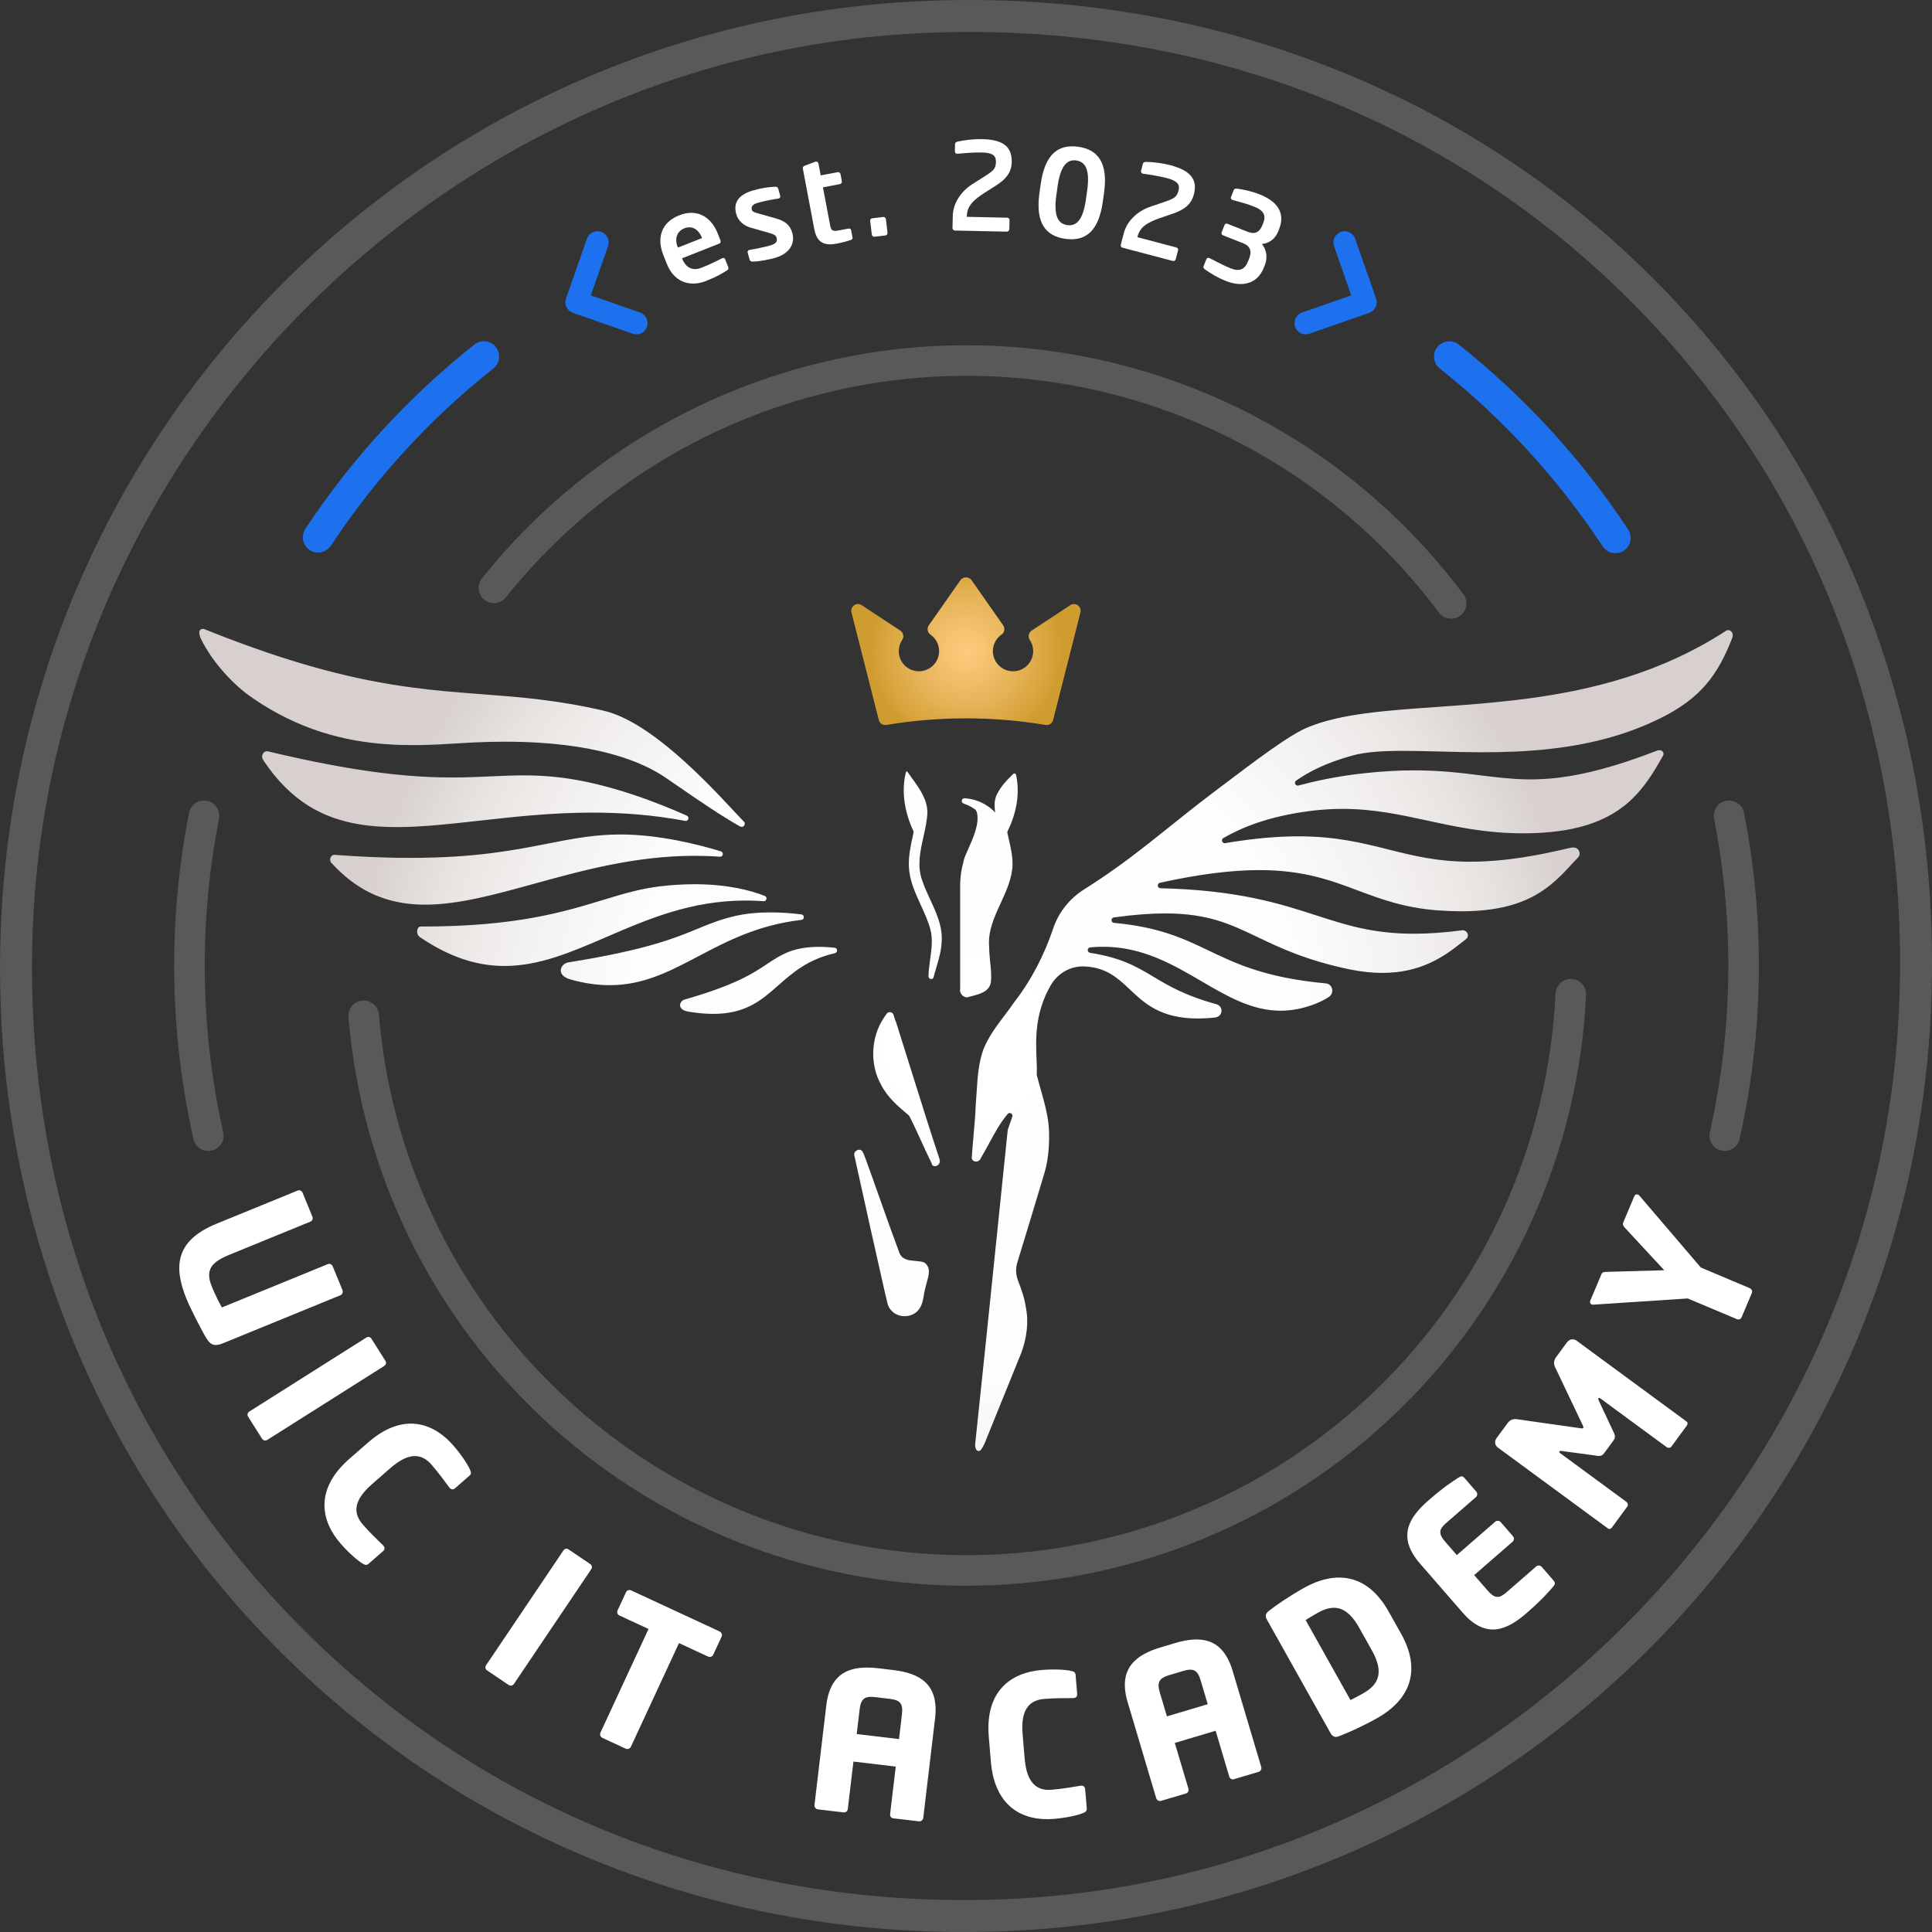 <svg width="88" height="88" viewBox="0 0 88 88" fill="none" xmlns="http://www.w3.org/2000/svg">
<rect x="0" y="0" width="88" height="88" fill="#333333" stroke="none"/>
<path d="M43.907 88C38.21 88 32.696 86.96 27.491 84.898C21.939 82.701 16.986 79.448 12.769 75.232C8.552 71.016 5.301 66.063 3.103 60.511C0.826 54.757 -0.207 48.626 0.036 42.289C0.457 31.286 4.962 20.907 12.717 13.065C20.468 5.229 30.784 0.61 41.765 0.061C48.249 -0.263 54.506 0.719 60.363 2.98C66.016 5.162 71.044 8.43 75.308 12.693C79.571 16.956 82.839 21.984 85.021 27.637C87.282 33.495 88.263 39.753 87.94 46.236C87.39 57.218 82.772 67.534 74.936 75.284C67.094 83.04 56.716 87.544 45.713 87.965C45.109 87.988 44.506 88 43.906 88H43.907ZM44.177 1.456C43.401 1.456 42.622 1.475 41.838 1.515C20.049 2.605 2.326 20.539 1.491 42.344C1.026 54.487 5.396 65.802 13.799 74.204C21.795 82.2 32.43 86.545 43.905 86.545C44.488 86.545 45.071 86.534 45.658 86.511C67.463 85.675 85.397 67.952 86.487 46.163C87.108 33.736 82.773 22.215 74.28 13.721C66.321 5.764 55.705 1.456 44.177 1.456Z" fill="white" fill-opacity="0.19"/>
<path d="M33.899 37.6C33.874 37.642 33.825 37.661 33.778 37.661C33.756 37.661 33.734 37.656 33.715 37.649C32.785 37.117 31.903 36.511 30.943 35.851C30.729 35.704 30.512 35.555 30.29 35.403C29.256 34.708 27.151 33.783 23 33.783C22.536 33.783 22.047 33.795 21.53 33.82C21.315 33.831 21.091 33.844 20.858 33.859C20.311 33.892 19.715 33.928 19.08 33.937C18.986 33.937 18.89 33.939 18.794 33.939C18.636 33.939 18.476 33.937 18.313 33.932C18.063 33.926 17.808 33.913 17.548 33.894C15.703 33.757 13.632 33.255 11.523 31.807C10.593 31.181 9.651 30.113 9.162 29.119C9.112 29.033 9.089 28.923 9.076 28.813C9.066 28.72 9.151 28.644 9.243 28.644C9.261 28.644 9.279 28.647 9.296 28.652C13.443 30.322 16.297 30.98 18.694 31.304C18.954 31.339 19.208 31.371 19.458 31.399C19.717 31.428 19.972 31.455 20.223 31.479C20.805 31.533 21.369 31.576 21.929 31.619C23.675 31.751 25.383 31.881 27.5 32.372C29.632 32.871 32.205 35.631 33.426 36.941C33.614 37.142 33.769 37.309 33.886 37.428C33.935 37.465 33.935 37.539 33.899 37.6ZM78.72 28.701C78.688 28.701 78.656 28.709 78.626 28.726C75.7 30.634 72.567 31.419 69.621 31.814C69.364 31.848 69.109 31.88 68.857 31.908C68.599 31.938 68.344 31.964 68.09 31.989C67.174 32.079 66.285 32.142 65.435 32.202C63.109 32.365 61.073 32.509 59.59 33.12C58.739 33.464 57.273 34.574 55.379 36.009L55.174 36.164C54.47 36.699 53.854 37.191 53.266 37.663C52.041 38.643 50.932 39.531 49.386 40.509C48.726 40.913 48.212 41.564 47.967 42.301C47.563 43.503 46.977 44.645 46.194 45.651C46.054 45.856 45.903 46.057 45.751 46.259C45.383 46.746 45.011 47.239 44.787 47.812C44.678 48.121 44.613 48.437 44.57 48.757C44.527 49.077 44.507 49.402 44.486 49.725C44.473 49.915 44.461 50.103 44.445 50.29C44.43 50.77 44.386 51.251 44.343 51.731C44.312 52.073 44.281 52.416 44.261 52.758C44.29 52.862 44.37 52.909 44.453 52.909C44.547 52.909 44.645 52.849 44.677 52.745C44.813 52.521 44.938 52.29 45.062 52.059C45.31 51.603 45.556 51.145 45.895 50.743C45.921 50.711 45.955 50.698 45.988 50.698C46.066 50.698 46.141 50.773 46.109 50.866L45.904 51.455C45.902 51.465 45.9 51.474 45.899 51.484C45.738 53.035 45.579 54.586 45.42 56.138C45.094 59.307 44.768 62.476 44.432 65.645C44.411 65.786 44.389 66.062 44.563 66.09C44.568 66.09 44.574 66.09 44.58 66.09C44.617 66.09 44.653 66.073 44.676 66.044C44.79 65.896 44.858 65.724 44.926 65.553C44.944 65.505 44.963 65.458 44.982 65.412C45.496 64.135 46.01 62.871 46.524 61.607C46.769 60.931 46.867 60.207 46.719 59.508C46.661 59.108 46.525 58.743 46.384 58.368C46.377 58.351 46.371 58.334 46.365 58.317C46.267 58.06 46.255 57.765 46.341 57.495C46.744 56.183 47.135 54.883 47.526 53.583V53.58C47.735 52.954 47.796 52.279 47.785 51.628C47.78 51.282 47.732 50.945 47.661 50.614C47.59 50.282 47.497 49.956 47.405 49.63C47.343 49.411 47.282 49.192 47.226 48.971C47.223 48.959 47.221 48.947 47.222 48.934C47.235 48.738 47.225 48.504 47.214 48.241C47.177 47.364 47.126 46.158 47.846 44.903C48.153 44.357 48.711 44.018 49.323 44.018C49.344 44.018 49.365 44.018 49.386 44.019C50.391 44.061 50.913 44.55 51.469 45.074C52.142 45.708 52.869 46.391 54.568 46.391C54.8 46.391 55.05 46.378 55.32 46.351C55.712 46.315 55.749 45.835 55.394 45.737C53.98 45.351 53.231 44.903 52.544 44.493C51.779 44.036 51.093 43.626 49.652 43.4C49.506 43.377 49.512 43.165 49.658 43.151C49.858 43.132 50.051 43.123 50.24 43.123C52.04 43.123 53.42 43.931 54.727 44.695C55.904 45.382 57.021 46.036 58.331 46.036C58.825 46.036 59.346 45.943 59.908 45.725C60.116 45.639 60.337 45.541 60.532 45.406C60.789 45.234 60.703 44.829 60.398 44.792H60.386C57.647 44.537 56.321 43.903 55.059 43.3C53.909 42.75 52.81 42.226 50.744 42.036C50.595 42.022 50.59 41.807 50.737 41.787C51.652 41.66 52.416 41.605 53.075 41.605C55.023 41.605 56.042 42.092 57.281 42.684C58.309 43.175 59.488 43.738 61.474 44.154C62.022 44.266 62.517 44.314 62.965 44.314C64.681 44.314 65.724 43.603 66.49 43C66.53 42.966 66.574 42.932 66.621 42.897C66.674 42.855 66.731 42.814 66.784 42.767C66.947 42.626 66.831 42.372 66.628 42.372C66.619 42.372 66.61 42.373 66.6 42.374C65.768 42.483 65.046 42.53 64.401 42.53C62.538 42.53 61.32 42.137 59.943 41.691C58.283 41.155 56.391 40.544 52.858 40.458C52.71 40.454 52.69 40.241 52.834 40.209C54.72 39.793 56.175 39.632 57.361 39.632C59.375 39.632 60.611 40.096 61.852 40.561C62.905 40.955 63.961 41.351 65.499 41.467C65.88 41.495 66.235 41.508 66.567 41.508C68.628 41.508 69.777 40.984 70.609 40.315C70.847 40.124 71.059 39.921 71.259 39.716C71.391 39.578 71.519 39.441 71.645 39.303L71.677 39.269C71.708 39.232 71.744 39.195 71.782 39.158C71.818 39.122 71.855 39.085 71.885 39.048C71.886 39.047 71.887 39.045 71.888 39.044C71.996 38.922 71.956 38.721 71.816 38.641C71.786 38.623 71.752 38.611 71.713 38.607C71.695 38.604 71.677 38.603 71.659 38.603C71.576 38.603 71.488 38.623 71.408 38.643C71.301 38.669 71.195 38.693 71.091 38.717C70.846 38.773 70.608 38.824 70.379 38.871C69.017 39.144 67.917 39.25 66.978 39.25C65.455 39.25 64.353 38.972 63.229 38.69C62.057 38.395 60.86 38.094 59.133 38.094C58.205 38.094 57.122 38.181 55.807 38.404C55.8 38.405 55.791 38.406 55.783 38.406C55.661 38.406 55.609 38.237 55.724 38.171C56.508 37.721 57.728 37.186 59.688 36.937C60.202 36.871 60.687 36.843 61.15 36.843C62.554 36.843 63.759 37.104 65.002 37.373C66.323 37.66 67.687 37.956 69.376 37.956C69.572 37.956 69.772 37.952 69.976 37.944C70.047 37.941 70.117 37.937 70.186 37.933C70.443 37.918 70.687 37.895 70.918 37.866C71.171 37.835 71.411 37.794 71.636 37.746C74.145 37.214 74.983 35.758 75.75 34.422C75.806 34.332 75.76 34.171 75.576 34.171C75.557 34.171 75.538 34.173 75.517 34.175C73.601 34.919 72.19 35.276 71.02 35.419C70.761 35.451 70.515 35.472 70.276 35.484C70.084 35.495 69.896 35.5 69.713 35.5C69.648 35.5 69.583 35.499 69.519 35.498C68.793 35.485 68.127 35.401 67.422 35.314C66.545 35.205 65.608 35.089 64.414 35.089C63.748 35.089 63.004 35.125 62.146 35.219C60.847 35.359 59.785 35.605 59.144 35.779C59.131 35.783 59.12 35.784 59.108 35.784C58.994 35.784 58.933 35.628 59.039 35.555C59.608 35.16 60.348 34.764 61.571 34.421C62.19 34.247 62.986 34.2 63.908 34.2C64.414 34.2 64.958 34.215 65.532 34.229C66.173 34.245 66.851 34.264 67.555 34.264C68.048 34.264 68.555 34.255 69.069 34.231C69.32 34.22 69.573 34.205 69.828 34.184C70.077 34.166 70.328 34.143 70.58 34.114C72.255 33.929 73.979 33.531 75.627 32.715C77.463 31.807 78.233 30.752 78.882 29.106C78.992 28.874 78.863 28.701 78.719 28.701H78.72ZM31.283 37.152C30.03 36.59 27.739 35.681 25.531 35.415C24.928 35.342 24.389 35.317 23.866 35.317C23.372 35.317 22.892 35.339 22.391 35.361C21.838 35.387 21.257 35.413 20.596 35.413C19.996 35.413 19.331 35.392 18.563 35.327C18.329 35.308 18.086 35.284 17.832 35.257C17.597 35.23 17.351 35.2 17.096 35.167C15.776 34.989 14.187 34.697 12.209 34.224C12.191 34.22 12.174 34.218 12.158 34.218C11.988 34.218 11.876 34.435 11.976 34.593C11.982 34.605 11.988 34.614 11.994 34.623C12 34.633 12.007 34.642 12.012 34.654C13.247 36.497 14.714 37.288 16.424 37.556C16.663 37.594 16.907 37.622 17.155 37.641C17.394 37.658 17.637 37.668 17.885 37.671C17.943 37.673 18.002 37.673 18.061 37.673C19.222 37.673 20.48 37.533 21.834 37.382C23.417 37.204 25.133 37.013 26.985 37.013C28.322 37.013 29.729 37.112 31.209 37.39C31.218 37.392 31.227 37.392 31.235 37.392C31.362 37.392 31.41 37.21 31.283 37.152ZM32.835 38.777C31.745 38.445 29.983 38.009 28.243 38.009C28.105 38.009 27.968 38.012 27.83 38.017C26.806 38.061 25.925 38.234 24.938 38.428C23.413 38.727 21.638 39.075 18.696 39.075C18.345 39.075 17.977 39.071 17.59 39.059C17.356 39.053 17.113 39.044 16.864 39.033C16.625 39.023 16.38 39.011 16.127 38.996C15.841 38.98 15.546 38.961 15.242 38.938C15.237 38.938 15.233 38.937 15.228 38.937C15.054 38.937 14.976 39.174 15.095 39.306C15.112 39.315 15.123 39.329 15.132 39.341C15.136 39.346 15.14 39.352 15.144 39.355C15.408 39.64 15.678 39.886 15.952 40.097C16.175 40.269 16.402 40.418 16.632 40.545C16.858 40.671 17.087 40.776 17.321 40.862C17.973 41.105 18.654 41.206 19.364 41.206C20.877 41.206 22.526 40.752 24.333 40.253C26.524 39.649 28.948 38.981 31.643 38.981C32.02 38.981 32.402 38.993 32.789 39.022C32.793 39.022 32.797 39.023 32.8 39.023C32.94 39.023 32.975 38.819 32.835 38.777ZM34.833 40.807C34.221 40.566 33.164 40.275 31.638 40.275C31.154 40.275 30.625 40.304 30.046 40.373C29.134 40.484 28.339 40.727 27.442 41C25.667 41.54 23.494 42.202 19.236 42.202H19.158C18.987 42.202 18.949 42.522 19.072 42.632L19.121 42.681C20.534 43.641 21.788 43.999 22.978 43.999C24.568 43.999 26.042 43.361 27.629 42.676C29.473 41.879 31.468 41.018 33.965 41.018C34.23 41.018 34.5 41.028 34.777 41.049H34.788C34.922 41.049 34.964 40.858 34.833 40.807ZM36.503 41.651C36.1 41.6 35.611 41.558 35.092 41.558C34.574 41.558 33.983 41.604 33.446 41.732C32.784 41.889 32.315 42.082 31.782 42.301C30.732 42.734 29.433 43.269 25.91 43.831C25.531 43.88 25.286 44.42 25.996 44.616C26.642 44.796 27.227 44.874 27.769 44.874C29.307 44.874 30.498 44.247 31.8 43.562C33.103 42.875 34.518 42.131 36.503 41.9C36.65 41.883 36.651 41.67 36.503 41.651ZM38.018 43.168C37.807 43.146 37.566 43.128 37.313 43.128C36.869 43.128 36.385 43.18 35.954 43.344C35.532 43.512 35.252 43.7 34.933 43.912C34.3 44.335 33.519 44.858 31.183 45.528C30.938 45.601 30.816 45.994 31.366 46.081C31.785 46.149 32.155 46.181 32.487 46.181C33.976 46.181 34.689 45.553 35.453 44.88C36.103 44.307 36.791 43.7 38.029 43.416C38.169 43.384 38.159 43.184 38.018 43.168ZM42.374 40.983C42.241 40.696 42.107 40.409 42.01 40.116C41.764 39.448 41.913 38.781 42.062 38.115C42.143 37.751 42.224 37.386 42.242 37.022C42.242 36.417 41.891 35.932 41.554 35.465C41.489 35.374 41.423 35.284 41.361 35.194C41.332 35.154 41.315 35.132 41.3 35.132C41.283 35.132 41.27 35.16 41.251 35.219C41.047 36.101 41.221 37.031 41.6 37.845C41.611 37.869 41.615 37.896 41.609 37.923C41.598 37.978 41.586 38.034 41.574 38.089C41.476 38.548 41.377 39.008 41.398 39.477C41.428 40.105 41.684 40.664 41.941 41.224C42.106 41.585 42.272 41.945 42.376 42.325C42.495 42.782 42.431 43.237 42.367 43.698C42.332 43.955 42.295 44.212 42.291 44.473C42.291 44.541 42.345 44.594 42.411 44.594C42.427 44.594 42.444 44.591 42.463 44.583C42.499 44.571 42.511 44.546 42.524 44.51C42.562 44.36 42.605 44.212 42.65 44.062C42.761 43.687 42.873 43.31 42.89 42.914C42.896 42.853 42.897 42.793 42.897 42.733C42.897 42.111 42.635 41.546 42.374 40.983ZM45.885 37.937C45.879 37.909 45.883 37.881 45.895 37.855C46.286 37.078 46.472 36.149 46.279 35.292C46.272 35.253 46.239 35.23 46.205 35.23C46.184 35.23 46.163 35.238 46.145 35.256L46.103 35.298C45.838 35.562 45.587 35.814 45.39 36.218C45.388 36.223 45.385 36.227 45.383 36.233C45.274 36.516 45.298 36.74 45.323 36.977V36.98C45.324 36.988 45.325 36.997 45.326 37.005C45.099 36.762 44.662 36.422 43.968 36.36C43.96 36.359 43.951 36.359 43.943 36.358C43.939 36.358 43.935 36.357 43.931 36.357C43.792 36.357 43.759 36.559 43.896 36.603C44.068 36.658 44.245 36.744 44.416 36.87C44.427 36.879 44.438 36.889 44.446 36.902C44.474 36.943 44.494 36.988 44.505 37.035C44.607 37.543 44.326 38.169 44.107 38.66C44.013 38.871 43.93 39.055 43.893 39.195C43.89 39.21 43.889 39.22 43.889 39.228L43.883 39.264C43.79 39.575 43.747 39.906 43.735 40.227V45.012C43.735 45.021 43.733 45.029 43.731 45.038C43.691 45.222 43.856 45.427 44.039 45.427C44.072 45.427 44.105 45.42 44.139 45.406C44.187 45.391 44.239 45.378 44.292 45.364C44.647 45.269 45.055 45.161 45.13 44.755C45.166 44.442 45.133 44.124 45.1 43.808C45.079 43.592 45.057 43.377 45.056 43.163V43.157C44.986 42.427 45.283 41.781 45.582 41.134C45.844 40.562 46.109 39.987 46.12 39.355C46.12 38.964 46.032 38.581 45.946 38.211C45.925 38.119 45.904 38.027 45.885 37.937ZM42.101 57.507C42.089 57.499 42.076 57.493 42.063 57.489C41.952 57.457 41.827 57.446 41.7 57.435C41.391 57.409 41.077 57.382 40.957 57.041C40.654 56.23 40.364 55.414 40.076 54.6C39.854 53.972 39.632 53.346 39.404 52.721C39.387 52.689 39.375 52.652 39.36 52.614C39.316 52.495 39.27 52.368 39.139 52.368C39.119 52.368 39.097 52.37 39.074 52.377C38.926 52.439 38.878 52.537 38.926 52.683C39.391 54.795 39.856 56.894 40.333 58.992C40.353 59.056 40.368 59.124 40.383 59.193C40.422 59.378 40.463 59.571 40.614 59.704C40.762 59.869 40.983 59.95 41.205 59.95C41.461 59.95 41.718 59.842 41.862 59.631C41.933 59.536 41.979 59.429 42.012 59.317C42.045 59.205 42.065 59.087 42.085 58.968C42.107 58.839 42.13 58.709 42.169 58.587C42.182 58.52 42.203 58.448 42.223 58.374C42.31 58.064 42.406 57.717 42.101 57.507ZM42.793 52.794C42.356 51.474 41.94 50.142 41.524 48.814V48.812H41.523C41.288 48.057 41.052 47.304 40.813 46.555C40.812 46.55 40.81 46.545 40.807 46.541C40.775 46.475 40.754 46.403 40.732 46.329C40.722 46.295 40.712 46.262 40.701 46.228C40.673 46.144 40.602 46.101 40.53 46.101C40.474 46.101 40.42 46.126 40.383 46.179C40.358 46.21 40.337 46.244 40.315 46.277C40.295 46.309 40.274 46.342 40.251 46.372C40.249 46.374 40.247 46.377 40.245 46.38C39.66 47.275 39.613 48.487 40.138 49.419C40.424 49.983 40.909 50.394 41.376 50.79L41.41 50.819C41.609 51.204 41.791 51.602 41.971 51.998C42.122 52.329 42.272 52.657 42.432 52.979C42.435 52.987 42.439 52.995 42.441 53.004C42.463 53.093 42.513 53.117 42.575 53.117C42.589 53.117 42.605 53.116 42.621 53.114C42.768 53.089 42.842 52.93 42.793 52.794Z" fill="url(#paint0_radial_498_371)"/>
<path d="M32.755 11.099L31.064 11.766L31.071 11.782C31.19 12.083 31.455 12.391 31.953 12.195C32.331 12.046 32.677 11.873 32.887 11.766C32.892 11.764 32.897 11.763 32.903 11.76C32.954 11.739 33.006 11.749 33.026 11.801L33.162 12.143C33.194 12.226 33.194 12.268 33.106 12.321C32.793 12.517 32.602 12.622 32.135 12.807C31.616 13.011 30.769 13.022 30.365 12L30.213 11.616C29.894 10.807 30.144 10.12 30.938 9.807C31.736 9.491 32.388 9.864 32.693 10.637L32.808 10.928C32.841 11.01 32.828 11.07 32.755 11.099ZM31.968 10.822C31.808 10.417 31.494 10.272 31.172 10.399C30.85 10.527 30.707 10.847 30.869 11.257L30.877 11.278L31.977 10.844L31.968 10.823V10.822Z" fill="white"/>
<path d="M35.271 11.754C35.062 11.813 34.602 11.912 34.28 11.915C34.211 11.917 34.161 11.885 34.143 11.821L34.053 11.499C34.041 11.456 34.067 11.402 34.126 11.386C34.131 11.384 34.137 11.383 34.142 11.382C34.409 11.341 34.9 11.233 35.061 11.188C35.394 11.094 35.411 10.969 35.37 10.823C35.342 10.721 35.259 10.675 35.057 10.616L34.195 10.371C33.887 10.284 33.624 10.068 33.536 9.756C33.386 9.219 33.649 8.856 34.331 8.665C34.766 8.543 35.027 8.522 35.318 8.505C35.387 8.503 35.431 8.536 35.448 8.601L35.536 8.912C35.554 8.977 35.527 9.025 35.473 9.039C35.468 9.041 35.462 9.042 35.457 9.044C35.3 9.065 34.858 9.142 34.553 9.228C34.295 9.3 34.199 9.39 34.245 9.557C34.269 9.642 34.365 9.674 34.522 9.717L35.346 9.95C35.873 10.097 36.013 10.348 36.09 10.622C36.221 11.09 35.975 11.558 35.272 11.755L35.271 11.754Z" fill="white"/>
<path d="M38.745 10.932C38.617 10.979 38.342 11.054 38.112 11.097C37.569 11.2 37.21 11.074 37.09 10.438L36.568 7.676C36.557 7.616 36.599 7.568 36.657 7.546L37.15 7.362C37.156 7.361 37.161 7.36 37.167 7.359C37.216 7.35 37.27 7.397 37.28 7.451L37.382 7.989L38.155 7.843C38.215 7.831 38.275 7.872 38.285 7.932L38.346 8.256C38.357 8.316 38.317 8.375 38.257 8.386L37.484 8.532L37.819 10.302C37.861 10.521 37.966 10.541 38.202 10.496L38.635 10.415C38.706 10.401 38.755 10.42 38.766 10.476L38.83 10.816C38.84 10.87 38.814 10.909 38.745 10.934V10.932Z" fill="white"/>
<path d="M40.327 10.724L39.834 10.783C39.773 10.79 39.718 10.747 39.711 10.686L39.635 10.06C39.628 9.999 39.672 9.949 39.733 9.942L40.226 9.883C40.287 9.875 40.343 9.913 40.35 9.974L40.426 10.6C40.433 10.661 40.389 10.717 40.328 10.724H40.327Z" fill="white"/>
<path d="M45.363 8.454L44.853 8.777C44.321 9.118 44.048 9.39 44.038 9.853V9.876L45.873 9.915C45.934 9.916 45.984 9.957 45.982 10.018L45.973 10.442C45.972 10.503 45.92 10.552 45.859 10.551L43.495 10.501C43.434 10.5 43.384 10.448 43.385 10.387L43.397 9.841C43.41 9.228 43.806 8.695 44.276 8.397L44.836 8.041C45.272 7.765 45.357 7.678 45.364 7.371C45.37 7.07 45.183 6.955 44.72 6.945C44.39 6.937 43.938 6.973 43.603 7.005C43.599 7.005 43.595 7.005 43.592 7.005C43.531 7.004 43.493 6.952 43.494 6.891L43.501 6.556C43.502 6.501 43.553 6.468 43.609 6.453C43.901 6.381 44.37 6.329 44.733 6.337C45.709 6.358 46.099 6.695 46.083 7.387C46.073 7.85 45.827 8.157 45.363 8.454Z" fill="white"/>
<path d="M48.523 10.878C47.629 10.752 47.154 10.162 47.346 8.787L47.404 8.378C47.597 7.003 48.216 6.56 49.111 6.685C50.006 6.811 50.48 7.407 50.288 8.782L50.231 9.19C50.038 10.566 49.419 11.003 48.524 10.878H48.523ZM49.52 8.674C49.66 7.674 49.405 7.362 49.024 7.309C48.643 7.257 48.312 7.486 48.172 8.485L48.115 8.894C47.975 9.893 48.231 10.2 48.612 10.253C48.993 10.306 49.323 10.082 49.463 9.082L49.52 8.674H49.52Z" fill="white"/>
<path d="M53.426 9.731L52.855 9.926C52.258 10.132 51.928 10.334 51.81 10.781L51.804 10.803L53.579 11.271C53.638 11.287 53.677 11.338 53.661 11.397L53.553 11.807C53.537 11.866 53.475 11.902 53.416 11.886L51.129 11.282C51.07 11.267 51.035 11.205 51.05 11.146L51.189 10.617C51.346 10.024 51.856 9.6 52.383 9.421L53.01 9.206C53.498 9.04 53.602 8.976 53.681 8.679C53.758 8.388 53.602 8.232 53.155 8.113C52.837 8.03 52.388 7.957 52.055 7.91C52.052 7.909 52.048 7.908 52.044 7.907C51.985 7.892 51.96 7.832 51.976 7.773L52.062 7.449C52.076 7.396 52.133 7.376 52.191 7.374C52.491 7.372 52.96 7.433 53.311 7.525C54.255 7.774 54.553 8.193 54.377 8.862C54.258 9.31 53.946 9.551 53.426 9.731Z" fill="white"/>
<path d="M55.824 12.79C55.44 12.639 55.146 12.456 54.88 12.266C54.832 12.235 54.8 12.18 54.82 12.128L54.948 11.807C54.971 11.75 55.026 11.73 55.078 11.751C55.081 11.752 55.085 11.754 55.088 11.755C55.481 11.959 55.801 12.122 56.049 12.221C56.469 12.387 56.704 12.265 56.848 11.902L56.891 11.793C57 11.518 57.015 11.236 56.621 11.08L55.704 10.716C55.646 10.693 55.622 10.635 55.645 10.578L55.774 10.252C55.796 10.194 55.855 10.17 55.911 10.193L56.829 10.557C57.223 10.713 57.398 10.513 57.507 10.237L57.54 10.155C57.645 9.89 57.634 9.616 57.157 9.426C56.789 9.28 56.612 9.24 56.138 9.106C56.134 9.105 56.13 9.103 56.127 9.102C56.076 9.081 56.048 9.028 56.071 8.972L56.198 8.651C56.219 8.599 56.28 8.581 56.336 8.592C56.66 8.636 56.999 8.705 57.383 8.857C58.13 9.154 58.571 9.659 58.26 10.442L58.228 10.525C58.084 10.888 57.818 11.076 57.477 11.115C57.701 11.383 57.742 11.748 57.611 12.08L57.567 12.189C57.261 12.961 56.558 13.085 55.822 12.793L55.824 12.79Z" fill="white"/>
<path fill-rule="evenodd" clip-rule="evenodd" d="M27.383 10.56C27.649 10.653 27.789 10.944 27.696 11.21L26.913 13.453L29.156 14.237C29.422 14.33 29.562 14.621 29.469 14.887C29.376 15.153 29.085 15.293 28.819 15.2L26.094 14.248C25.828 14.155 25.688 13.864 25.781 13.598L26.733 10.873C26.826 10.607 27.117 10.467 27.383 10.56Z" fill="#1D71EE
"/>
<path fill-rule="evenodd" clip-rule="evenodd" d="M61.076 10.56C60.81 10.653 60.67 10.944 60.763 11.21L61.547 13.453L59.303 14.237C59.037 14.33 58.897 14.621 58.99 14.887C59.083 15.153 59.374 15.293 59.64 15.2L62.365 14.248C62.631 14.155 62.771 13.864 62.678 13.598L61.726 10.873C61.633 10.607 61.342 10.467 61.076 10.56Z" fill="#1D71EE"/>
<path d="M49.094 27.57C48.99 27.496 48.852 27.495 48.748 27.566L46.99 28.723C46.923 28.769 46.876 28.839 46.86 28.919C46.844 28.998 46.86 29.081 46.907 29.149C47.008 29.3 47.061 29.476 47.061 29.657C47.061 30.164 46.649 30.576 46.143 30.576C45.636 30.576 45.224 30.164 45.224 29.657C45.224 29.36 45.371 29.079 45.617 28.906C45.755 28.81 45.789 28.619 45.691 28.48L44.25 26.421C44.136 26.258 43.862 26.258 43.749 26.421L42.307 28.48C42.211 28.619 42.243 28.81 42.382 28.906C42.627 29.079 42.775 29.36 42.775 29.657C42.775 30.164 42.362 30.576 41.856 30.576C41.349 30.576 40.937 30.164 40.937 29.657C40.937 29.476 40.99 29.3 41.092 29.149C41.137 29.082 41.154 28.999 41.138 28.919C41.123 28.839 41.075 28.769 41.008 28.723L39.251 27.566C39.145 27.495 39.008 27.496 38.904 27.57C38.801 27.643 38.753 27.772 38.783 27.895L40.028 32.793C40.066 32.947 40.215 33.05 40.375 33.02C42.78 32.62 45.217 32.62 47.622 33.02C47.638 33.023 47.655 33.025 47.672 33.025C47.81 33.025 47.934 32.931 47.969 32.793L49.213 27.895C49.243 27.772 49.196 27.644 49.092 27.57H49.094Z" fill="url(#paint1_radial_498_371)"/>
<path fill-rule="evenodd" clip-rule="evenodd" d="M22.584 15.807C22.823 16.108 22.773 16.546 22.471 16.784C19.593 19.066 17.094 21.791 15.07 24.856C14.858 25.177 14.427 25.265 14.106 25.053C13.785 24.841 13.697 24.41 13.909 24.089C16.014 20.901 18.613 18.067 21.607 15.694C21.908 15.455 22.346 15.506 22.584 15.807Z" fill="#1D71EE"/>
<path fill-rule="evenodd" clip-rule="evenodd" d="M65.468 15.81C65.229 16.111 65.28 16.548 65.581 16.787C68.467 19.075 70.971 21.808 72.998 24.884C73.209 25.205 73.641 25.294 73.961 25.082C74.282 24.871 74.371 24.439 74.159 24.118C72.052 20.919 69.448 18.077 66.446 15.697C66.144 15.458 65.707 15.508 65.468 15.81Z" fill="#1D71EE"/>
<path fill-rule="evenodd" clip-rule="evenodd" d="M78.621 36.477C78.244 36.551 77.999 36.916 78.073 37.293C79 42.016 78.934 46.88 77.88 51.576C77.796 51.951 78.032 52.323 78.407 52.407C78.782 52.491 79.154 52.255 79.238 51.88C80.335 46.996 80.403 41.937 79.438 37.025C79.364 36.648 78.999 36.403 78.621 36.477Z" fill="white" fill-opacity="0.19"/>
<path fill-rule="evenodd" clip-rule="evenodd" d="M9.427 36.477C9.804 36.551 10.05 36.916 9.976 37.293C9.049 42.016 9.114 46.88 10.168 51.576C10.252 51.951 10.016 52.323 9.641 52.407C9.266 52.491 8.894 52.255 8.81 51.88C7.714 46.996 7.646 41.937 8.61 37.025C8.684 36.648 9.05 36.403 9.427 36.477Z" fill="white" fill-opacity="0.19"/>
<path fill-rule="evenodd" clip-rule="evenodd" d="M44.483 15.73C40.167 15.66 35.892 16.58 31.987 18.419C28.082 20.259 24.65 22.968 21.955 26.341C21.715 26.641 21.764 27.079 22.064 27.319C22.364 27.558 22.802 27.51 23.042 27.209C25.604 24.003 28.867 21.427 32.58 19.678C36.293 17.93 40.357 17.055 44.461 17.122C48.564 17.189 52.598 18.195 56.252 20.063C59.906 21.932 63.084 24.613 65.54 27.901C65.77 28.208 66.206 28.271 66.514 28.041C66.822 27.811 66.885 27.375 66.655 27.067C64.071 23.61 60.729 20.79 56.886 18.824C53.042 16.859 48.8 15.801 44.483 15.73Z" fill="white" fill-opacity="0.19"/>
<path fill-rule="evenodd" clip-rule="evenodd" d="M44.529 72.223C37.358 72.352 30.406 69.747 25.084 64.938C19.762 60.129 16.468 53.476 15.871 46.328C15.839 45.945 16.124 45.608 16.507 45.576C16.89 45.544 17.226 45.829 17.258 46.212C17.826 53.008 20.957 59.334 26.017 63.906C31.077 68.478 37.686 70.954 44.505 70.832C51.323 70.71 57.84 67.999 62.733 63.249C67.626 58.498 70.529 52.065 70.853 45.253C70.871 44.869 71.197 44.573 71.581 44.591C71.965 44.609 72.261 44.935 72.243 45.319C71.902 52.484 68.849 59.251 63.702 64.247C58.556 69.243 51.701 72.095 44.529 72.223Z" fill="white" fill-opacity="0.19"/>
<path d="M9.379 60.923C9.194 60.612 8.68 59.615 8.5 59.176C7.901 57.711 7.971 56.513 9.858 55.741L13.559 54.228C13.65 54.191 13.746 54.238 13.784 54.329L14.227 55.414C14.265 55.505 14.229 55.606 14.138 55.644L10.439 57.157C9.594 57.502 9.347 57.864 9.651 58.609C9.766 58.891 9.957 59.286 10.105 59.553L14.93 57.58C15.021 57.542 15.118 57.59 15.156 57.681L15.596 58.757C15.633 58.848 15.6 58.958 15.51 58.995L10.155 61.185C9.749 61.35 9.573 61.249 9.381 60.922L9.379 60.923Z" fill="white"/>
<path d="M11.938 65.535L11.298 64.522C11.245 64.439 11.28 64.343 11.363 64.29L16.684 60.925C16.767 60.873 16.861 60.888 16.914 60.97L17.554 61.983C17.607 62.066 17.584 62.165 17.501 62.217L12.181 65.582C12.097 65.635 11.991 65.617 11.938 65.534V65.535Z" fill="white"/>
<path d="M16.507 71.213C16.336 71.113 15.927 70.781 15.516 70.31C14.622 69.286 14.313 67.846 15.917 66.445L16.765 65.704C18.369 64.304 19.748 64.809 20.642 65.833C21.054 66.304 21.328 66.754 21.404 66.936C21.459 67.054 21.48 67.131 21.385 67.213L20.731 67.784C20.651 67.855 20.561 67.861 20.479 67.767L20.467 67.754C20.264 67.48 19.974 67.08 19.651 66.71C19.245 66.245 18.679 66.087 17.783 66.869L16.934 67.611C16.038 68.393 16.12 68.975 16.526 69.44C16.849 69.81 17.206 70.152 17.45 70.39L17.462 70.403C17.544 70.497 17.525 70.585 17.445 70.655L16.791 71.226C16.697 71.308 16.616 71.284 16.507 71.213Z" fill="white"/>
<path d="M23.172 76.75L22.179 76.08C22.098 76.025 22.09 75.923 22.145 75.842L25.663 70.621C25.718 70.54 25.81 70.516 25.891 70.57L26.884 71.24C26.966 71.295 26.985 71.394 26.93 71.476L23.412 76.697C23.358 76.778 23.253 76.805 23.172 76.751L23.172 76.75Z" fill="white"/>
<path d="M32.242 75.451L30.927 74.841L28.736 79.563C28.695 79.652 28.588 79.691 28.499 79.65L27.436 79.157C27.347 79.116 27.307 79.008 27.349 78.919L29.54 74.198L28.218 73.585C28.128 73.544 28.085 73.445 28.128 73.355L28.516 72.52C28.557 72.43 28.66 72.4 28.749 72.441L32.772 74.308C32.861 74.35 32.913 74.452 32.871 74.542L32.483 75.377C32.442 75.466 32.33 75.493 32.241 75.452L32.242 75.451Z" fill="white"/>
<path d="M41.855 82.959L40.682 82.821C40.585 82.809 40.532 82.721 40.544 82.624L40.8 80.466L38.873 80.237L38.617 82.395C38.605 82.492 38.525 82.564 38.427 82.552L37.255 82.414C37.157 82.402 37.087 82.313 37.098 82.215L37.636 77.687C37.825 76.088 38.836 75.848 40.025 75.99L40.674 76.067C41.864 76.208 42.78 76.676 42.591 78.275L42.053 82.804C42.042 82.901 41.952 82.972 41.855 82.96V82.959ZM41.081 78.095C41.139 77.606 41.015 77.438 40.518 77.379L39.87 77.302C39.381 77.244 39.212 77.377 39.154 77.866L39.022 78.984L40.949 79.213L41.081 78.095Z" fill="white"/>
<path d="M49.324 82.585C49.142 82.663 48.632 82.796 48.008 82.848C46.653 82.962 45.31 82.357 45.132 80.236L45.038 79.113C44.859 76.992 46.083 76.18 47.438 76.067C48.062 76.014 48.586 76.059 48.778 76.107C48.906 76.132 48.98 76.161 48.991 76.286L49.063 77.151C49.072 77.258 49.025 77.334 48.9 77.344C48.9 77.344 48.891 77.344 48.882 77.346C48.541 77.348 48.047 77.344 47.556 77.385C46.941 77.437 46.478 77.799 46.578 78.984L46.673 80.108C46.772 81.292 47.29 81.572 47.904 81.52C48.394 81.479 48.881 81.393 49.217 81.338C49.226 81.338 49.235 81.336 49.235 81.336C49.359 81.326 49.419 81.392 49.428 81.5L49.501 82.365C49.511 82.49 49.443 82.54 49.322 82.586L49.324 82.585Z" fill="white"/>
<path d="M57.327 80.706L56.196 81.042C56.102 81.07 56.019 81.011 55.99 80.917L55.37 78.834L53.51 79.388L54.13 81.47C54.158 81.564 54.112 81.663 54.018 81.69L52.887 82.026C52.793 82.054 52.693 82.001 52.664 81.906L51.364 77.534C50.905 75.991 51.738 75.371 52.886 75.029L53.512 74.843C54.661 74.501 55.689 74.57 56.147 76.112L57.448 80.484C57.475 80.578 57.422 80.678 57.327 80.707V80.706ZM54.69 76.545C54.549 76.074 54.369 75.968 53.889 76.111L53.264 76.297C52.792 76.438 52.689 76.626 52.83 77.097L53.151 78.178L55.011 77.624L54.69 76.544V76.545Z" fill="white"/>
<path d="M62.708 78.27C62.06 78.633 61.331 78.959 60.981 79.085C60.82 79.144 60.702 79.118 60.602 78.938L57.712 73.782C57.611 73.602 57.65 73.488 57.785 73.382C58.074 73.148 58.734 72.697 59.381 72.334C60.933 71.464 62.328 71.758 63.251 73.404L63.816 74.41C64.738 76.057 64.261 77.4 62.708 78.27H62.708ZM61.917 74.152C61.327 73.099 60.717 73.072 60.015 73.465C59.82 73.574 59.575 73.722 59.469 73.791L61.511 77.435C61.625 77.381 61.879 77.249 62.074 77.139C62.776 76.746 63.071 76.211 62.48 75.159L61.916 74.153L61.917 74.152Z" fill="white"/>
<path d="M70.758 72.255C70.552 72.494 70.254 72.847 69.525 73.481C68.654 74.238 67.692 74.684 66.623 73.456L64.676 71.215C63.608 69.987 64.197 69.096 65.067 68.339C65.795 67.705 66.18 67.467 66.445 67.295C66.552 67.226 66.622 67.225 66.698 67.313L67.243 67.941C67.308 68.015 67.299 68.128 67.225 68.193L65.855 69.384C65.538 69.659 65.517 69.868 65.822 70.218L66.356 70.832L68.104 69.313C68.178 69.249 68.292 69.257 68.356 69.331L68.913 69.972C68.978 70.046 68.97 70.16 68.896 70.224L67.147 71.744L67.77 72.459C68.075 72.81 68.283 72.819 68.601 72.542L69.971 71.351C70.045 71.287 70.158 71.295 70.223 71.369L70.768 71.997C70.844 72.084 70.839 72.16 70.757 72.256L70.758 72.255Z" fill="white"/>
<path d="M76.826 64.942L76.126 65.894C76.079 65.959 75.977 65.962 75.897 65.903L72.893 63.695C72.843 63.658 72.82 63.674 72.809 63.688C72.793 63.71 72.797 63.735 72.817 63.783L73.53 65.305C73.579 65.419 73.562 65.518 73.493 65.611L73.069 66.188C73 66.282 72.912 66.327 72.787 66.314L71.122 66.089C71.07 66.084 71.045 66.088 71.029 66.109C71.019 66.124 71.01 66.15 71.061 66.188L74.065 68.396C74.145 68.454 74.172 68.552 74.125 68.617L73.426 69.568C73.384 69.625 73.314 69.674 73.235 69.616L68.228 65.936C68.076 65.825 68.062 65.648 68.173 65.496L68.671 64.819C68.782 64.668 68.929 64.619 69.099 64.644L71.963 65.051C72.042 65.065 72.093 65.07 72.115 65.04C72.136 65.012 72.116 64.964 72.079 64.892L70.836 62.28C70.761 62.125 70.764 61.971 70.875 61.82L71.373 61.144C71.484 60.992 71.664 60.958 71.815 61.069L76.816 64.745C76.895 64.803 76.869 64.883 76.827 64.941L76.826 64.942Z" fill="white"/>
<path d="M74.669 54.456L77.47 57.734L79.694 58.672C79.785 58.71 79.831 58.807 79.793 58.898L79.327 60.002C79.288 60.093 79.19 60.12 79.1 60.081L76.875 59.143L72.573 59.426C72.541 59.432 72.516 59.421 72.491 59.41C72.425 59.383 72.406 59.316 72.436 59.241L72.947 58.031C72.981 57.948 73.065 57.935 73.152 57.933L75.805 57.858L74.004 55.915C73.944 55.85 73.898 55.774 73.933 55.691L74.44 54.489C74.471 54.414 74.533 54.382 74.599 54.41C74.624 54.421 74.648 54.43 74.666 54.457L74.669 54.456Z" fill="white"/>
<defs>
<radialGradient id="paint0_radial_498_371" cx="0" cy="0" r="1" gradientUnits="userSpaceOnUse" gradientTransform="translate(44 47.368) scale(28.02 28.02)">
<stop stop-color="white"/>
<stop offset="0.55" stop-color="#FDFDFB"/>
<stop offset="0.74" stop-color="#F3F1F0"/>
<stop offset="0.88" stop-color="#E7E3E1"/>
<stop offset="0.99" stop-color="#D9D2CF"/>
<stop offset="1" stop-color="#D8D0CE"/>
</radialGradient>
<radialGradient id="paint1_radial_498_371" cx="0" cy="0" r="1" gradientUnits="userSpaceOnUse" gradientTransform="translate(44 29.662) scale(4.393 4.393)">
<stop stop-color="#FECB7C"/>
<stop offset="0.18" stop-color="#F6C473"/>
<stop offset="0.5" stop-color="#E9B65D"/>
<stop offset="0.9" stop-color="#D6A239"/>
<stop offset="1" stop-color="#CF9C30"/>
</radialGradient>
</defs>
</svg>
